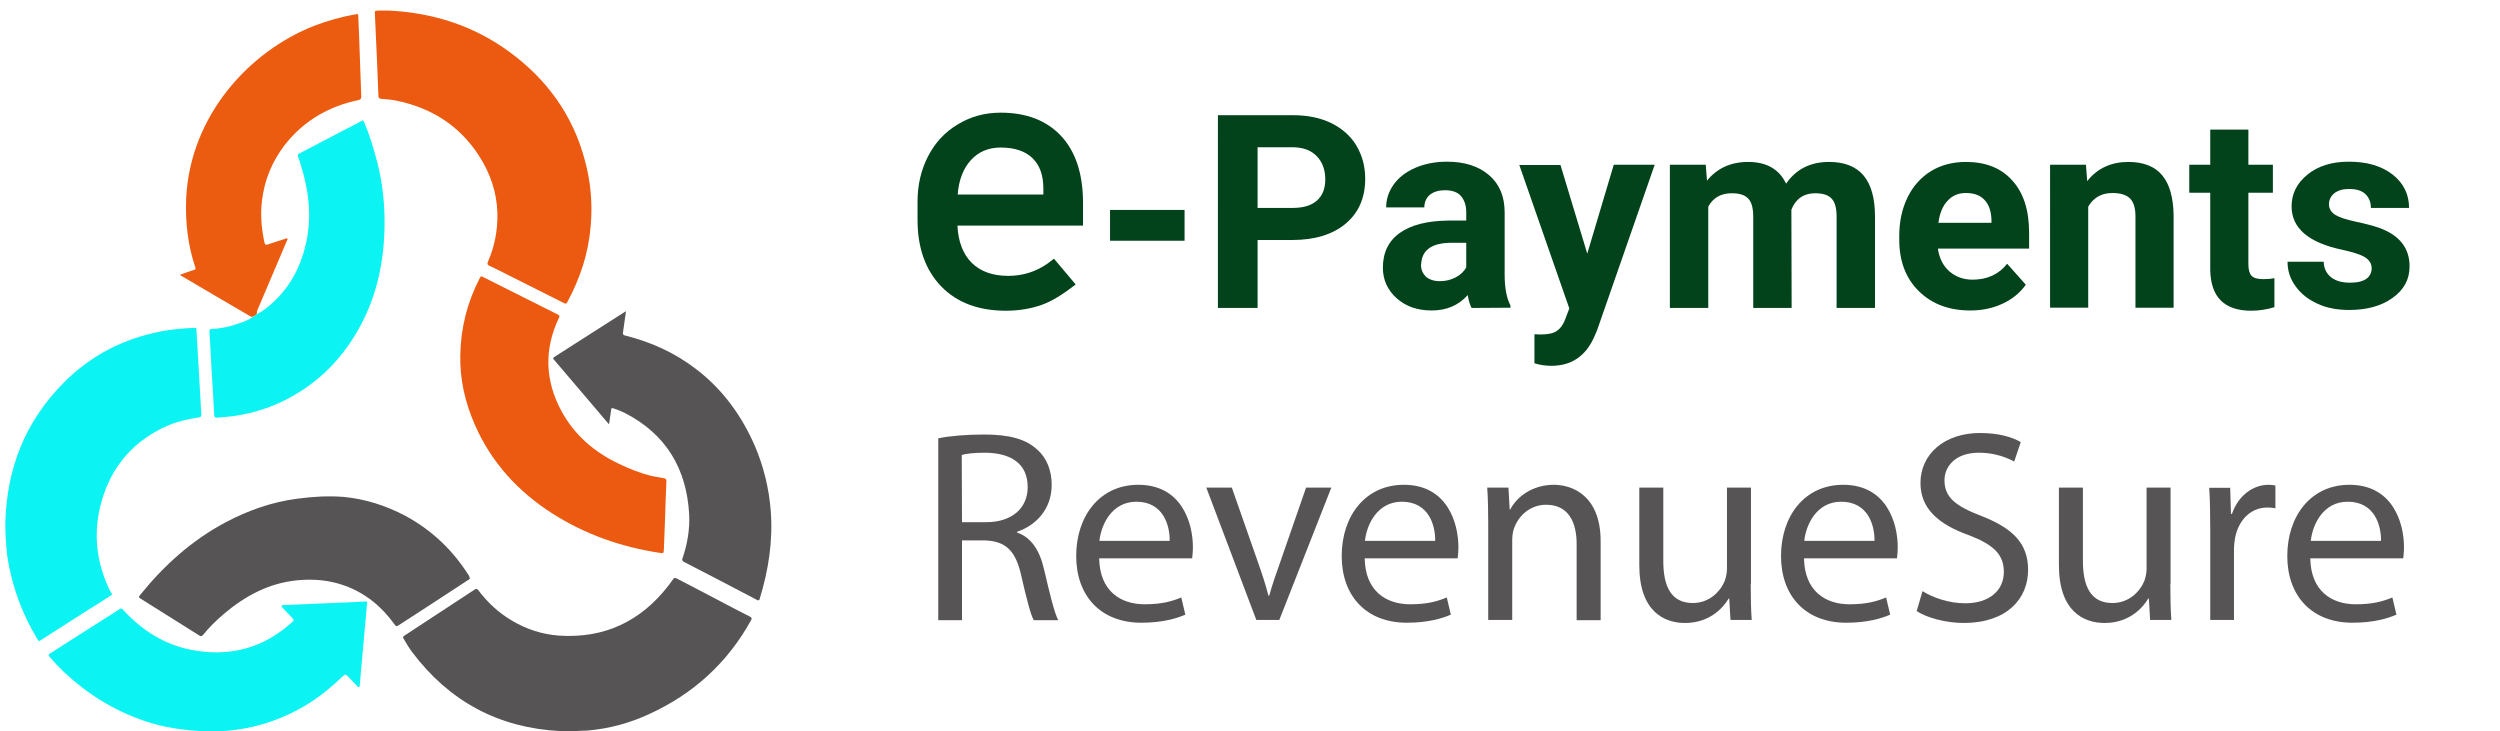 <?xml version="1.0" encoding="utf-8"?>
<!-- Generator: Adobe Illustrator 24.0.0, SVG Export Plug-In . SVG Version: 6.00 Build 0)  -->
<svg version="1.1" id="Layer_1" xmlns="http://www.w3.org/2000/svg" xmlns:xlink="http://www.w3.org/1999/xlink" x="0px" y="0px"
	 viewBox="0 0 989.6 289.4" style="enable-background:new 0 0 989.6 289.4;" xml:space="preserve">
<style type="text/css">
	.st0{fill:#02431B;}
	.st1{fill:#B1B0B0;}
	.st2{fill:#F9D1BD;}
	.st3{fill:#0BF3F2;}
	.st4{fill:#EB5A10;}
	.st5{fill:#565455;}
	.st6{fill:#575455;}
	.st7{fill:#EB5B10;}
</style>
<path class="st0" d="M398.2,123c-10.8,0-19.4-3.2-25.6-9.6s-9.4-15.2-9.4-26.3v-7.3c0-6.6,1.4-12.6,4.2-18
	c2.8-5.4,6.7-9.6,11.8-12.6c5.1-3.1,10.7-4.6,16.9-4.6c10.2,0,18.2,3.1,23.9,9.2c5.7,6.1,8.6,14.8,8.7,25.9v9.6H379
	c0.3,6.4,2.2,11.3,5.7,14.8c3.5,3.4,8.3,5.1,14.4,5.1c5.7,0,10.9-1.6,15.6-4.9l2.5-1.9l8.6,10.2c-5,3.9-9.5,6.7-13.5,8.1
	S403.5,123,398.2,123z M396.1,58.4c-4.9,0-8.8,1.7-11.8,5c-3,3.3-4.8,7.9-5.2,13.6H413v-2.4c0-5.2-1.4-9.2-4.3-12
	C405.8,59.8,401.6,58.4,396.1,58.4z"/>
<path class="st0" d="M468.9,95.3h-29.5V83.1h29.5V95.3z"/>
<path class="st0" d="M497.8,95v26.9h-15.7V45.6h29.7c5.7,0,10.8,1,15.1,3.1s7.7,5.1,10,8.9c2.3,3.9,3.5,8.2,3.5,13.2
	c0,7.5-2.6,13.4-7.7,17.7c-5.1,4.3-12.2,6.5-21.2,6.5H497.8z M497.8,82.3h14c4.2,0,7.3-1,9.5-2.9c2.2-2,3.3-4.7,3.3-8.4
	c0-3.7-1.1-6.8-3.3-9.1c-2.2-2.3-5.2-3.5-9.1-3.6h-14.4L497.8,82.3L497.8,82.3z"/>
<path class="st0" d="M582.5,121.9c-0.7-1.4-1.2-3.1-1.5-5.1c-3.7,4.1-8.4,6.1-14.3,6.1c-5.6,0-10.2-1.6-13.8-4.8
	c-3.6-3.2-5.5-7.3-5.5-12.1c0-6,2.2-10.6,6.7-13.8c4.5-3.2,10.9-4.8,19.3-4.9h7V84c0-2.6-0.7-4.7-2-6.3s-3.5-2.4-6.4-2.4
	c-2.5,0-4.5,0.6-6,1.8c-1.4,1.2-2.2,2.9-2.2,5h-15.1c0-3.3,1-6.3,3-9.1c2-2.8,4.9-5,8.6-6.6c3.7-1.6,7.9-2.4,12.5-2.4
	c7,0,12.5,1.8,16.6,5.3s6.2,8.4,6.2,14.8v24.6c0,5.4,0.8,9.4,2.3,12.2v0.9L582.5,121.9L582.5,121.9z M570,111.3
	c2.2,0,4.3-0.5,6.2-1.5s3.3-2.3,4.2-4v-9.7h-5.7c-7.6,0-11.6,2.6-12.1,7.9l-0.1,0.9c0,1.9,0.7,3.4,2,4.7
	C565.9,110.7,567.7,111.3,570,111.3z"/>
<path class="st0" d="M628.3,100.4l10.5-35.2H655l-22.8,65.5l-1.3,3c-3.4,7.4-9,11.1-16.8,11.1c-2.2,0-4.4-0.3-6.7-1v-11.5l2.3,0.1
	c2.9,0,5-0.4,6.4-1.3c1.4-0.9,2.5-2.3,3.3-4.3l1.8-4.7l-19.8-56.8h16.3L628.3,100.4z"/>
<path class="st0" d="M675.2,65.2l0.5,6.3c4-4.9,9.4-7.4,16.3-7.4c7.3,0,12.3,2.9,15,8.6c4-5.8,9.7-8.6,17-8.6
	c6.1,0,10.7,1.8,13.7,5.4s4.5,9,4.5,16.2v36.2H727V85.7c0-3.2-0.6-5.6-1.9-7c-1.3-1.5-3.5-2.2-6.6-2.2c-4.5,0-7.7,2.2-9.4,6.5
	l0.1,38.9H694V85.8c0-3.3-0.6-5.7-1.9-7.1c-1.3-1.5-3.5-2.2-6.6-2.2c-4.3,0-7.4,1.8-9.3,5.3v40.1H661V65.2H675.2z"/>
<path class="st0" d="M779.9,122.9c-8.3,0-15.1-2.5-20.3-7.6s-7.8-11.9-7.8-20.4v-1.5c0-5.7,1.1-10.8,3.3-15.3s5.3-7.9,9.3-10.4
	c4-2.4,8.6-3.6,13.8-3.6c7.8,0,13.9,2.4,18.3,7.3c4.5,4.9,6.7,11.8,6.7,20.8v6.2h-36.1c0.5,3.7,2,6.7,4.4,8.9
	c2.5,2.2,5.6,3.4,9.3,3.4c5.8,0,10.4-2.1,13.7-6.3l7.4,8.3c-2.3,3.2-5.3,5.7-9.2,7.5C788.9,122,784.6,122.9,779.9,122.9z
	 M778.2,76.4c-3,0-5.4,1-7.3,3.1c-1.9,2-3.1,4.9-3.6,8.7h21V87c-0.1-3.4-1-6-2.7-7.8C783.9,77.3,781.4,76.4,778.2,76.4z"/>
<path class="st0" d="M825.7,65.2l0.5,6.5c4-5.1,9.5-7.6,16.3-7.6c6,0,10.5,1.8,13.4,5.3s4.4,8.8,4.5,15.8v36.6h-15.1V85.6
	c0-3.2-0.7-5.5-2.1-7c-1.4-1.4-3.7-2.2-7-2.2c-4.3,0-7.5,1.8-9.6,5.4v40h-15.1V65.2H825.7z"/>
<path class="st0" d="M890,51.3v13.9h9.7v11.1H890v28.3c0,2.1,0.4,3.6,1.2,4.5s2.3,1.4,4.6,1.4c1.7,0,3.2-0.1,4.5-0.4v11.5
	c-3,0.9-6,1.4-9.2,1.4c-10.6,0-16-5.4-16.2-16.1V76.3h-8.3V65.2h8.3V51.3H890z"/>
<path class="st0" d="M938.8,106.2c0-1.8-0.9-3.3-2.7-4.4s-4.8-2-8.8-2.9c-13.5-2.8-20.2-8.6-20.2-17.2c0-5,2.1-9.2,6.3-12.6
	S923,64,929.8,64c7.2,0,12.9,1.7,17.3,5.1c4.3,3.4,6.5,7.8,6.5,13.2h-15.1c0-2.2-0.7-4-2.1-5.4c-1.4-1.4-3.6-2.1-6.5-2.1
	c-2.5,0-4.5,0.6-5.9,1.7c-1.4,1.2-2.1,2.6-2.1,4.4c0,1.7,0.8,3,2.4,4.1c1.6,1,4.3,1.9,8,2.7c3.8,0.8,6.9,1.6,9.5,2.5
	c8,2.9,12,8,12,15.2c0,5.2-2.2,9.3-6.7,12.5c-4.4,3.2-10.2,4.8-17.2,4.8c-4.7,0-9-0.8-12.6-2.5c-3.7-1.7-6.6-4-8.7-7
	c-2.1-2.9-3.1-6.1-3.1-9.6h14.3c0.1,2.7,1.1,4.7,3,6.2c1.8,1.4,4.3,2.1,7.4,2.1c2.9,0,5.1-0.5,6.6-1.6
	C938,109.4,938.8,108,938.8,106.2z"/>
<g>
	<path class="st1" d="M227.7,289.4c0,0,0,0.1,0,0.2c-1.9,0-3.8,0-5.7,0c0-0.1,0-0.1,0-0.2C223.9,289.4,225.8,289.4,227.7,289.4z"/>
	<path class="st2" d="M154.2,4.1L154.2,4.1c-1.2,0.1-2.5,0.1-3.7,0.1V4.1C151.8,4.1,153,4.1,154.2,4.1z"/>
	<path class="st3" d="M2.1,207.2c0.5-21.6,7.8-40.3,23.1-55.7c10.8-10.9,23.9-17.6,39-20.4c4.1-0.8,8.3-1.1,12.4-1.3
		c1.1-0.1,1.2,0,1.2,1.2c0.4,7.6,0.9,15.1,1.3,22.7c0.2,3.5,0.4,7,0.6,10.5c0,0.7-0.3,0.9-0.9,1c-4.1,0.6-8.1,1.5-12,3.1
		c-13.6,5.8-22.6,16-26.6,30.2c-3.3,11.6-2.3,23,2.7,34c0.3,0.6,0.6,1.3,1,1.9c0.6,0.9,0.6,1-0.3,1.5c-3.4,2.2-6.7,4.3-10.1,6.4
		c-5.7,3.7-11.5,7.3-17.2,11c-0.9,0.6-1,0.6-1.5-0.3c-6.1-10.1-10.1-21-11.9-32.7C2.4,216,2.1,211.6,2.1,207.2z"/>
	<path class="st4" d="M150.5,4.2c1.2,0,2.5,0,3.7,0c17.4,0.9,33.3,6,47.4,16.3c14.9,10.9,25.3,25.2,30,43.3c2.3,8.5,3,17.2,2.2,25.9
		c-0.9,10.7-4.2,20.6-9.3,30c-0.4,0.7-0.7,0.5-1.2,0.3c-7.8-3.9-15.7-7.9-23.5-11.8c-2-1-4.1-2.1-6.1-3c-0.7-0.3-0.9-0.7-0.6-1.5
		c2.7-6.1,3.9-12.5,3.8-19.1c-0.2-8.4-2.8-16-7.4-23.1c-7.8-12-19-18.9-32.8-21.7c-1.9-0.4-4-0.5-5.9-0.7c-0.7-0.1-0.9-0.3-1-1
		c-0.3-8.6-0.7-17.3-1.1-25.9c-0.1-2.2-0.2-4.4-0.3-6.7c-0.1-1.2,0-1.2,1.2-1.3C150,4.2,150.2,4.2,150.5,4.2z"/>
	<path class="st5" d="M227.7,289.4c-1.9,0-3.8,0-5.8,0c-24.4-1.2-44-11.7-58.7-31.2c-1.3-1.7-2.3-3.5-3.4-5.3
		c-0.4-0.6-0.3-0.9,0.3-1.3c9.3-6.1,18.6-12.2,27.9-18.3c0.7-0.4,0.9-0.1,1.3,0.3c3.7,4.9,8.1,9,13.4,12.1
		c5.7,3.4,11.9,5.4,18.5,5.9c18,1.2,32.4-5.6,43.4-19.8c0.6-0.8,1.1-1.5,1.7-2.3c0.6-0.9,0.8-0.9,1.8-0.4
		c6.6,3.4,13.2,6.9,19.7,10.3c3,1.6,6.1,3.2,9.1,4.7c0.7,0.4,0.8,0.7,0.4,1.4c-9.3,16.9-22.9,29.2-40.4,37.2
		c-7.8,3.6-16,5.8-24.6,6.5C230.8,289.2,229.3,289.3,227.7,289.4z"/>
	<path class="st6" d="M186,228.8c0,0.5-0.4,0.6-0.7,0.8c-4.9,3.2-9.8,6.4-14.7,9.6c-4.3,2.8-8.5,5.5-12.8,8.3
		c-0.7,0.5-1.1,0.5-1.6-0.3c-5.1-7.1-11.5-12.4-19.8-15.4c-6.1-2.2-12.3-2.7-18.7-2.1c-11.3,1.1-20.7,6.2-29.2,13.4
		c-2.9,2.5-5.7,5.2-8.1,8.2c-0.5,0.6-0.9,0.7-1.6,0.2c-7.7-4.8-15.4-9.7-23.1-14.5c-0.9-0.6-0.9-0.6-0.3-1.4
		c9.5-11.8,20.6-21.8,34-28.9c8.9-4.7,18.3-8,28.3-9.3c6.1-0.8,12.2-1.2,18.3-0.7c8.6,0.8,16.6,3.4,24.3,7.4
		c10.6,5.7,19,13.7,25.4,23.9C185.8,228.5,185.9,228.7,186,228.8z"/>
	<path class="st4" d="M263.3,204c-0.2,4.4-0.3,8.8-0.5,13.2c-0.1,1.9-0.1,1.9-1.9,1.6c-15.1-2.3-29.3-7.3-42.2-15.5
		c-13.6-8.7-24.2-20.2-30.7-35.1c-3.9-8.8-6-18-5.8-27.7c0.2-10.6,2.7-20.7,7.6-30.2c0.6-1.1,0.6-1.1,1.7-0.5
		c9.8,4.9,19.5,9.8,29.3,14.7c0.6,0.3,0.8,0.5,0.5,1.2c-6,12.5-5.6,25,1,37.1c5.1,9.4,12.9,16.1,22.5,20.7c4.4,2.1,8.8,3.9,13.6,5
		c1.5,0.3,2.9,0.5,4.4,0.8c0.7,0.1,1,0.4,1,1.2C263.6,194.9,263.4,199.4,263.3,204L263.3,204z"/>
	<path class="st3" d="M101.5,124.4c2.5-1.1,4.6-2.9,6.6-4.7c7-6.5,11.1-14.5,13.1-23.7c2.3-10.5,1-20.8-2.2-30.9c-0.3-1-0.6-2-1-3
		c-0.3-0.7-0.1-1.1,0.6-1.4c4.2-2.2,8.4-4.4,12.6-6.6c3.9-2,7.8-4.1,11.7-6.1c0.9-0.5,0.9-0.5,1.3,0.5c2.1,4.9,3.6,10,5,15.2
		c2.3,8.7,3.2,17.6,3,26.7c-0.3,13.4-3,26.2-9.3,38.1c-6.9,13.1-16.8,23.2-30.1,29.9c-7.2,3.6-14.9,5.8-22.9,6.6
		c-1.3,0.1-2.7,0.2-4,0.3c-0.7,0.1-1-0.2-1.1-0.9c-0.2-3-0.3-6.1-0.5-9.1c-0.4-6.3-0.8-12.6-1.1-18.9c-0.1-1.7-0.2-3.5-0.3-5.2
		c-0.1-0.7,0.3-1,0.9-1c3.6-0.1,7.1-0.9,10.5-2.1c1.9-0.6,3.8-1.3,5.4-2.4C100.4,125.2,101,124.9,101.5,124.4z"/>
	<path class="st7" d="M101.5,124.4c-0.5,0.5-1.2,0.8-1.9,1.1c-9.4-5.5-18.9-11-28.3-16.6c0-0.1,0.1-0.2,0.1-0.2
		c1.8-0.6,3.5-1.3,5.3-1.8c0.7-0.2,0.8-0.4,0.6-1.1c-3-8.9-4-18.1-3.6-27.4c1.6-32.6,24.9-58.1,50.7-68.2c5.2-2,10.6-3.5,16.1-4.5
		c0.2,0,0.4,0,0.6-0.1c0.6-0.1,0.7,0.1,0.7,0.6c0.1,2.3,0.2,4.6,0.3,6.8c0.3,8.4,0.6,16.8,0.9,25.2c0,0.9-0.3,1.2-1.1,1.4
		c-11.8,2.5-21.7,8.2-29.2,17.8c-5,6.5-8,13.8-9,22c-0.7,5.6-0.2,11.2,1,16.7c0.2,0.8,0.5,0.9,1.2,0.7c2.3-0.8,4.7-1.5,7.1-2.3
		c0.2-0.1,0.5-0.3,0.7-0.1c0.3,0.2,0,0.5-0.1,0.8c-4,9.3-7.9,18.7-11.9,28C101.8,123.6,101.7,124,101.5,124.4z"/>
	<path class="st3" d="M145.3,238.8c-0.4,4.1-0.7,8.2-1.1,12.3c-0.4,4-0.7,8.1-1.1,12.1c-0.2,2.7-0.5,5.4-0.7,8.2
		c0,0.2,0,0.5-0.3,0.6s-0.4-0.1-0.6-0.3c-1.3-1.4-2.7-2.8-4-4.2c-0.6-0.6-0.9-0.6-1.6,0c-4.6,4.4-9.4,8.4-14.9,11.7
		c-8.6,5.1-17.8,8.4-27.7,9.7c-6,0.8-11.9,0.8-17.9,0.2c-6.3-0.6-12.4-1.7-18.4-3.8c-12-4.1-22.4-10.6-31.6-19.2
		c-2-1.9-3.8-3.8-5.6-5.9c-0.8-1-0.8-1,0.3-1.7c8.8-5.6,17.6-11.3,26.5-16.9c1.7-1.1,1.3-1,2.6,0.3c7.2,7.7,15.8,13.2,26.3,15.3
		c15.2,3,28.7-0.5,40.2-11c0.7-0.7,0.7-0.8,0-1.6c-1.3-1.3-2.6-2.7-3.8-4c-0.2-0.2-0.6-0.4-0.4-0.8c0.1-0.3,0.5-0.3,0.8-0.3
		c5.6-0.2,11.2-0.5,16.8-0.7c5.2-0.2,10.3-0.4,15.5-0.7C145.1,238,145.5,238.1,145.3,238.8z"/>
	<path class="st6" d="M247.8,123.2c-0.4,2.9-0.8,5.7-1.2,8.4c-0.1,0.8,0.1,1,0.8,1.2c10.4,2.6,19.9,6.9,28.4,13.5
		c10.4,8,17.8,18.3,23,30.2c3.5,8.2,5.6,16.8,6.3,25.8c0.9,11.9-0.9,23.4-4.4,34.8c-0.2,0.6-0.4,0.7-1,0.4
		c-9.7-5.1-19.3-10.1-29-15.1c-0.7-0.4-0.8-0.8-0.5-1.5c1.9-5.6,2.9-11.4,2.6-17.3c-1-18-9.1-31.7-25.4-40.1
		c-1.4-0.7-2.9-1.3-4.4-1.8c-0.9-0.3-1-0.2-1.1,0.7c-0.2,1.6-0.5,3.2-0.7,4.8c0,0.2-0.1,0.4-0.2,0.7c-1.9-2.3-3.8-4.4-5.6-6.6
		c-5.4-6.3-10.7-12.6-16.1-18.9c-0.4-0.4-0.5-0.7,0.1-1.1c9.3-5.9,18.5-11.8,27.7-17.7C247.3,123.5,247.5,123.4,247.8,123.2z"/>
</g>
<g>
	<path class="st6" d="M371.4,173.5c4.8-1,11.6-1.5,18.1-1.5c10.1,0,16.6,1.8,21.1,6c3.7,3.2,5.7,8.2,5.7,13.9
		c0,9.6-6.1,16-13.7,18.6v0.3c5.6,1.9,9,7.1,10.7,14.7c2.4,10.2,4.1,17.2,5.6,20h-9.7c-1.2-2.1-2.8-8.3-4.9-17.4
		c-2.2-10.1-6.1-13.9-14.6-14.2h-8.9v31.6h-9.4L371.4,173.5L371.4,173.5z M380.8,206.7h9.6c10.1,0,16.4-5.5,16.4-13.9
		c0-9.4-6.8-13.5-16.8-13.6c-4.5,0-7.8,0.4-9.3,0.9L380.8,206.7L380.8,206.7z"/>
	<path class="st6" d="M435.1,221c0.2,12.9,8.4,18.2,18,18.2c6.8,0,10.9-1.2,14.5-2.7l1.6,6.8c-3.4,1.5-9.1,3.2-17.4,3.2
		c-16.1,0-25.8-10.6-25.8-26.4s9.3-28.2,24.6-28.2c17.1,0,21.6,15,21.6,24.7c0,1.9-0.2,3.5-0.3,4.4H435.1z M463,214.1
		c0.1-6.1-2.5-15.5-13.2-15.5c-9.6,0-13.9,8.9-14.6,15.5H463z"/>
	<path class="st6" d="M487.6,193l10.3,29.4c1.7,4.8,3.1,9.1,4.2,13.4h0.3c1.2-4.3,2.7-8.7,4.4-13.4L517,193h10l-20.6,52.4h-9.1
		L477.5,193H487.6z"/>
	<path class="st6" d="M540.2,221c0.2,12.9,8.4,18.2,18,18.2c6.8,0,10.9-1.2,14.5-2.7l1.6,6.8c-3.4,1.5-9.1,3.2-17.4,3.2
		c-16.1,0-25.8-10.6-25.8-26.4s9.3-28.2,24.6-28.2c17.1,0,21.6,15,21.6,24.7c0,1.9-0.2,3.5-0.3,4.4H540.2z M568.1,214.1
		c0.1-6.1-2.5-15.5-13.2-15.5c-9.6,0-13.9,8.9-14.6,15.5H568.1z"/>
	<path class="st6" d="M589.1,207.2c0-5.4-0.1-9.8-0.4-14.2h8.4l0.5,8.7h0.2c2.6-5,8.7-9.8,17.3-9.8c7.3,0,18.5,4.3,18.5,22.3v31.3
		h-9.5v-30.2c0-8.4-3.1-15.5-12.1-15.5c-6.3,0-11.1,4.4-12.8,9.7c-0.4,1.2-0.6,2.8-0.6,4.4v31.5h-9.5L589.1,207.2L589.1,207.2z"/>
	<path class="st6" d="M693,231.1c0,5.4,0.1,10.2,0.4,14.3H685l-0.5-8.5h-0.2c-2.5,4.2-8,9.7-17.3,9.7c-8.2,0-18.1-4.5-18.1-22.9V193
		h9.5v29c0,10,3,16.7,11.7,16.7c6.4,0,10.8-4.4,12.6-8.7c0.5-1.4,0.9-3.1,0.9-4.9V193h9.5v38.1H693z"/>
	<path class="st6" d="M714.1,221c0.2,12.9,8.4,18.2,18,18.2c6.8,0,10.9-1.2,14.5-2.7l1.6,6.8c-3.4,1.5-9.1,3.2-17.4,3.2
		c-16.1,0-25.8-10.6-25.8-26.4s9.3-28.2,24.6-28.2c17.1,0,21.6,15,21.6,24.7c0,1.9-0.2,3.5-0.3,4.4H714.1z M742,214.1
		c0.1-6.1-2.5-15.5-13.2-15.5c-9.6,0-13.9,8.9-14.6,15.5H742z"/>
	<path class="st6" d="M761,234c4.2,2.6,10.4,4.8,16.9,4.8c9.6,0,15.3-5.1,15.3-12.4c0-6.8-3.9-10.7-13.7-14.5
		c-11.9-4.2-19.3-10.4-19.3-20.7c0-11.4,9.4-19.8,23.6-19.8c7.5,0,12.9,1.7,16.1,3.6l-2.6,7.7c-2.4-1.3-7.3-3.5-13.9-3.5
		c-10,0-13.7,6-13.7,10.9c0,6.8,4.4,10.2,14.5,14.1c12.3,4.8,18.6,10.7,18.6,21.4c0,11.3-8.3,21-25.5,21c-7,0-14.7-2.1-18.6-4.7
		L761,234z"/>
	<path class="st6" d="M859.1,231.1c0,5.4,0.1,10.2,0.4,14.3h-8.4l-0.5-8.5h-0.2c-2.5,4.2-8,9.7-17.3,9.7c-8.2,0-18.1-4.5-18.1-22.9
		V193h9.5v29c0,10,3,16.7,11.7,16.7c6.4,0,10.8-4.4,12.6-8.7c0.5-1.4,0.9-3.1,0.9-4.9V193h9.5v38.1H859.1z"/>
	<path class="st6" d="M874.9,209.4c0-6.2-0.1-11.5-0.4-16.3h8.3l0.3,10.3h0.4c2.4-7,8.1-11.5,14.5-11.5c1.1,0,1.8,0.1,2.7,0.3v9
		c-1-0.2-1.9-0.3-3.2-0.3c-6.7,0-11.5,5.1-12.8,12.2c-0.2,1.3-0.4,2.8-0.4,4.4v27.9h-9.4L874.9,209.4L874.9,209.4z"/>
	<path class="st6" d="M914.5,221c0.2,12.9,8.4,18.2,18,18.2c6.8,0,10.9-1.2,14.5-2.7l1.6,6.8c-3.4,1.5-9.1,3.2-17.4,3.2
		c-16.1,0-25.8-10.6-25.8-26.4s9.3-28.2,24.6-28.2c17.1,0,21.6,15,21.6,24.7c0,1.9-0.2,3.5-0.3,4.4H914.5z M942.5,214.1
		c0.1-6.1-2.5-15.5-13.2-15.5c-9.6,0-13.9,8.9-14.6,15.5H942.5z"/>
</g>
</svg>
